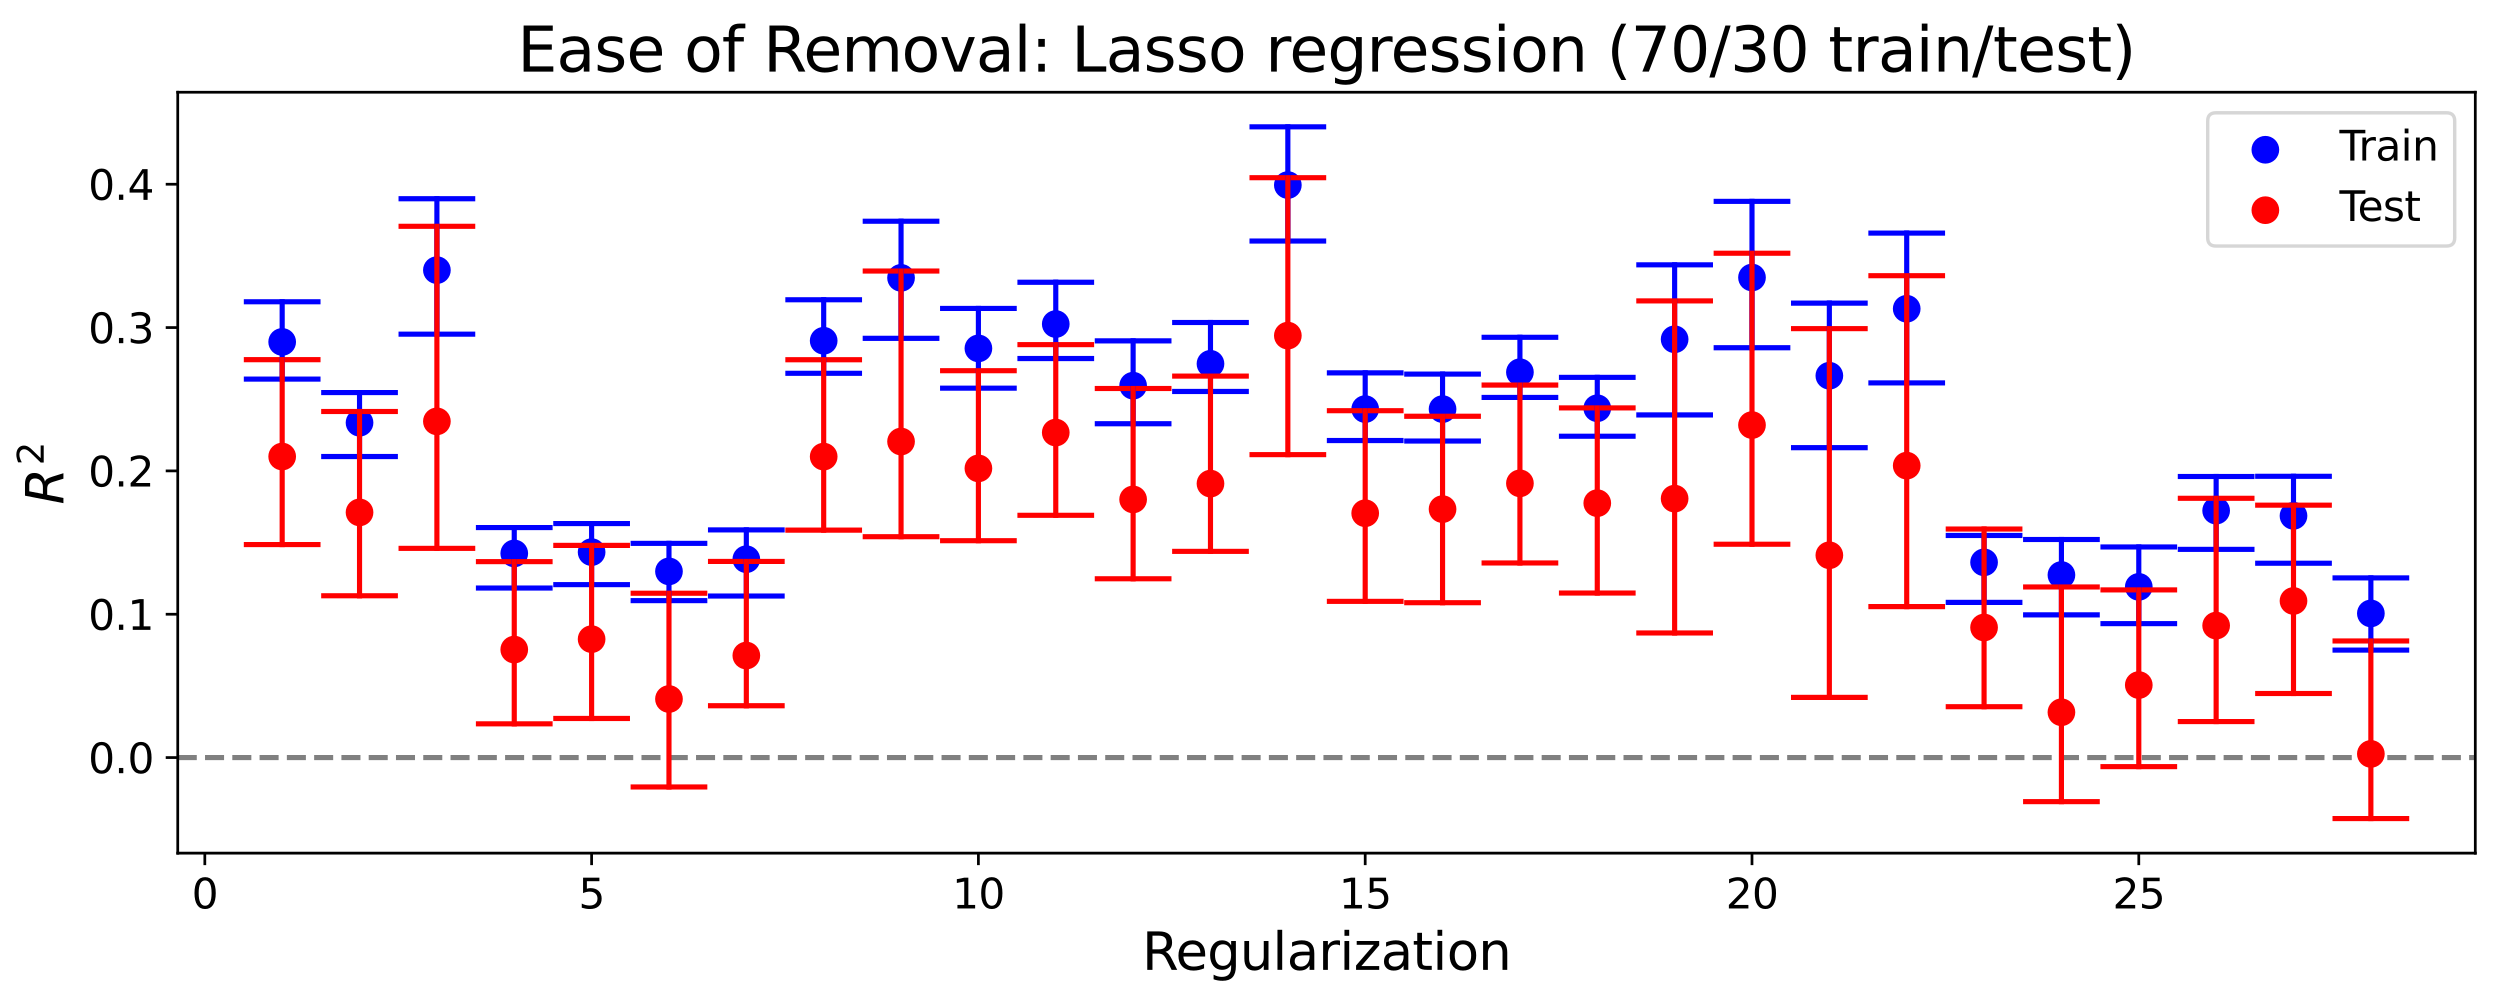 <?xml version="1.0" encoding="utf-8" standalone="no"?>
<!DOCTYPE svg PUBLIC "-//W3C//DTD SVG 1.1//EN"
  "http://www.w3.org/Graphics/SVG/1.1/DTD/svg11.dtd">
<svg xmlns:xlink="http://www.w3.org/1999/xlink" width="728.601pt" height="292.968pt" viewBox="0 0 728.601 292.968" xmlns="http://www.w3.org/2000/svg" version="1.1">
 <defs>
  <style type="text/css">*{stroke-linejoin: round; stroke-linecap: butt}</style>
 </defs>
 <g id="figure_1">
  <g id="patch_1">
   <path d="M 0 292.968 
L 728.601 292.968 
L 728.601 0 
L 0 0 
z
" style="fill: #ffffff"/>
  </g>
  <g id="axes_1">
   <g id="patch_2">
    <path d="M 51.801 248.637 
L 721.401 248.637 
L 721.401 26.877 
L 51.801 26.877 
z
" style="fill: #ffffff"/>
   </g>
   <g id="line2d_1">
    <path d="M 51.801 220.78 
L 721.401 220.78 
" clip-path="url(#p28993bf61f)" style="fill: none; stroke-dasharray: 5.55,2.4; stroke-dashoffset: 0; stroke: #808080; stroke-width: 1.5"/>
   </g>
   <g id="PathCollection_1">
    <defs>
     <path id="mc53e250933" d="M 0 3.536 
C 0.938 3.536 1.837 3.163 2.5 2.5 
C 3.163 1.837 3.536 0.938 3.536 0 
C 3.536 -0.938 3.163 -1.837 2.5 -2.5 
C 1.837 -3.163 0.938 -3.536 0 -3.536 
C -0.938 -3.536 -1.837 -3.163 -2.5 -2.5 
C -3.163 -1.837 -3.536 -0.938 -3.536 0 
C -3.536 0.938 -3.163 1.837 -2.5 2.5 
C -1.837 3.163 -0.938 3.536 0 3.536 
z
" style="stroke: #0000ff"/>
    </defs>
    <g clip-path="url(#p28993bf61f)">
     <use xlink:href="#mc53e250933" x="82.237" y="99.65" style="fill: #0000ff; stroke: #0000ff"/>
     <use xlink:href="#mc53e250933" x="104.783" y="123.199" style="fill: #0000ff; stroke: #0000ff"/>
     <use xlink:href="#mc53e250933" x="127.328" y="78.728" style="fill: #0000ff; stroke: #0000ff"/>
     <use xlink:href="#mc53e250933" x="149.874" y="161.292" style="fill: #0000ff; stroke: #0000ff"/>
     <use xlink:href="#mc53e250933" x="172.419" y="160.912" style="fill: #0000ff; stroke: #0000ff"/>
     <use xlink:href="#mc53e250933" x="194.965" y="166.527" style="fill: #0000ff; stroke: #0000ff"/>
     <use xlink:href="#mc53e250933" x="217.51" y="162.978" style="fill: #0000ff; stroke: #0000ff"/>
     <use xlink:href="#mc53e250933" x="240.055" y="99.311" style="fill: #0000ff; stroke: #0000ff"/>
     <use xlink:href="#mc53e250933" x="262.601" y="80.976" style="fill: #0000ff; stroke: #0000ff"/>
     <use xlink:href="#mc53e250933" x="285.146" y="101.537" style="fill: #0000ff; stroke: #0000ff"/>
     <use xlink:href="#mc53e250933" x="307.692" y="94.438" style="fill: #0000ff; stroke: #0000ff"/>
     <use xlink:href="#mc53e250933" x="330.237" y="112.406" style="fill: #0000ff; stroke: #0000ff"/>
     <use xlink:href="#mc53e250933" x="352.783" y="106.025" style="fill: #0000ff; stroke: #0000ff"/>
     <use xlink:href="#mc53e250933" x="375.328" y="53.935" style="fill: #0000ff; stroke: #0000ff"/>
     <use xlink:href="#mc53e250933" x="397.874" y="119.227" style="fill: #0000ff; stroke: #0000ff"/>
     <use xlink:href="#mc53e250933" x="420.419" y="119.23" style="fill: #0000ff; stroke: #0000ff"/>
     <use xlink:href="#mc53e250933" x="442.965" y="108.48" style="fill: #0000ff; stroke: #0000ff"/>
     <use xlink:href="#mc53e250933" x="465.51" y="118.981" style="fill: #0000ff; stroke: #0000ff"/>
     <use xlink:href="#mc53e250933" x="488.055" y="98.883" style="fill: #0000ff; stroke: #0000ff"/>
     <use xlink:href="#mc53e250933" x="510.601" y="80.876" style="fill: #0000ff; stroke: #0000ff"/>
     <use xlink:href="#mc53e250933" x="533.146" y="109.501" style="fill: #0000ff; stroke: #0000ff"/>
     <use xlink:href="#mc53e250933" x="555.692" y="89.982" style="fill: #0000ff; stroke: #0000ff"/>
     <use xlink:href="#mc53e250933" x="578.237" y="163.888" style="fill: #0000ff; stroke: #0000ff"/>
     <use xlink:href="#mc53e250933" x="600.783" y="167.577" style="fill: #0000ff; stroke: #0000ff"/>
     <use xlink:href="#mc53e250933" x="623.328" y="171.036" style="fill: #0000ff; stroke: #0000ff"/>
     <use xlink:href="#mc53e250933" x="645.874" y="148.82" style="fill: #0000ff; stroke: #0000ff"/>
     <use xlink:href="#mc53e250933" x="668.419" y="150.337" style="fill: #0000ff; stroke: #0000ff"/>
     <use xlink:href="#mc53e250933" x="690.965" y="178.776" style="fill: #0000ff; stroke: #0000ff"/>
    </g>
   </g>
   <g id="PathCollection_2">
    <defs>
     <path id="m3f461e397c" d="M 11.18 0 
L -11.18 -0 
" style="stroke: #0000ff; stroke-width: 1.5"/>
    </defs>
    <g clip-path="url(#p28993bf61f)">
     <use xlink:href="#m3f461e397c" x="82.237" y="110.486" style="fill: #0000ff; stroke: #0000ff; stroke-width: 1.5"/>
     <use xlink:href="#m3f461e397c" x="104.783" y="133.052" style="fill: #0000ff; stroke: #0000ff; stroke-width: 1.5"/>
     <use xlink:href="#m3f461e397c" x="127.328" y="97.393" style="fill: #0000ff; stroke: #0000ff; stroke-width: 1.5"/>
     <use xlink:href="#m3f461e397c" x="149.874" y="171.376" style="fill: #0000ff; stroke: #0000ff; stroke-width: 1.5"/>
     <use xlink:href="#m3f461e397c" x="172.419" y="170.383" style="fill: #0000ff; stroke: #0000ff; stroke-width: 1.5"/>
     <use xlink:href="#m3f461e397c" x="194.965" y="175.05" style="fill: #0000ff; stroke: #0000ff; stroke-width: 1.5"/>
     <use xlink:href="#m3f461e397c" x="217.51" y="173.704" style="fill: #0000ff; stroke: #0000ff; stroke-width: 1.5"/>
     <use xlink:href="#m3f461e397c" x="240.055" y="108.79" style="fill: #0000ff; stroke: #0000ff; stroke-width: 1.5"/>
     <use xlink:href="#m3f461e397c" x="262.601" y="98.602" style="fill: #0000ff; stroke: #0000ff; stroke-width: 1.5"/>
     <use xlink:href="#m3f461e397c" x="285.146" y="113.131" style="fill: #0000ff; stroke: #0000ff; stroke-width: 1.5"/>
     <use xlink:href="#m3f461e397c" x="307.692" y="104.49" style="fill: #0000ff; stroke: #0000ff; stroke-width: 1.5"/>
     <use xlink:href="#m3f461e397c" x="330.237" y="123.491" style="fill: #0000ff; stroke: #0000ff; stroke-width: 1.5"/>
     <use xlink:href="#m3f461e397c" x="352.783" y="114.088" style="fill: #0000ff; stroke: #0000ff; stroke-width: 1.5"/>
     <use xlink:href="#m3f461e397c" x="375.328" y="70.252" style="fill: #0000ff; stroke: #0000ff; stroke-width: 1.5"/>
     <use xlink:href="#m3f461e397c" x="397.874" y="128.391" style="fill: #0000ff; stroke: #0000ff; stroke-width: 1.5"/>
     <use xlink:href="#m3f461e397c" x="420.419" y="128.533" style="fill: #0000ff; stroke: #0000ff; stroke-width: 1.5"/>
     <use xlink:href="#m3f461e397c" x="442.965" y="115.826" style="fill: #0000ff; stroke: #0000ff; stroke-width: 1.5"/>
     <use xlink:href="#m3f461e397c" x="465.51" y="127.135" style="fill: #0000ff; stroke: #0000ff; stroke-width: 1.5"/>
     <use xlink:href="#m3f461e397c" x="488.055" y="120.928" style="fill: #0000ff; stroke: #0000ff; stroke-width: 1.5"/>
     <use xlink:href="#m3f461e397c" x="510.601" y="101.341" style="fill: #0000ff; stroke: #0000ff; stroke-width: 1.5"/>
     <use xlink:href="#m3f461e397c" x="533.146" y="130.467" style="fill: #0000ff; stroke: #0000ff; stroke-width: 1.5"/>
     <use xlink:href="#m3f461e397c" x="555.692" y="111.587" style="fill: #0000ff; stroke: #0000ff; stroke-width: 1.5"/>
     <use xlink:href="#m3f461e397c" x="578.237" y="175.565" style="fill: #0000ff; stroke: #0000ff; stroke-width: 1.5"/>
     <use xlink:href="#m3f461e397c" x="600.783" y="179.198" style="fill: #0000ff; stroke: #0000ff; stroke-width: 1.5"/>
     <use xlink:href="#m3f461e397c" x="623.328" y="181.755" style="fill: #0000ff; stroke: #0000ff; stroke-width: 1.5"/>
     <use xlink:href="#m3f461e397c" x="645.874" y="160.112" style="fill: #0000ff; stroke: #0000ff; stroke-width: 1.5"/>
     <use xlink:href="#m3f461e397c" x="668.419" y="164.143" style="fill: #0000ff; stroke: #0000ff; stroke-width: 1.5"/>
     <use xlink:href="#m3f461e397c" x="690.965" y="189.46" style="fill: #0000ff; stroke: #0000ff; stroke-width: 1.5"/>
    </g>
   </g>
   <g id="PathCollection_3">
    <g clip-path="url(#p28993bf61f)">
     <use xlink:href="#m3f461e397c" x="82.237" y="87.94" style="fill: #0000ff; stroke: #0000ff; stroke-width: 1.5"/>
     <use xlink:href="#m3f461e397c" x="104.783" y="114.403" style="fill: #0000ff; stroke: #0000ff; stroke-width: 1.5"/>
     <use xlink:href="#m3f461e397c" x="127.328" y="57.92" style="fill: #0000ff; stroke: #0000ff; stroke-width: 1.5"/>
     <use xlink:href="#m3f461e397c" x="149.874" y="153.749" style="fill: #0000ff; stroke: #0000ff; stroke-width: 1.5"/>
     <use xlink:href="#m3f461e397c" x="172.419" y="152.587" style="fill: #0000ff; stroke: #0000ff; stroke-width: 1.5"/>
     <use xlink:href="#m3f461e397c" x="194.965" y="158.356" style="fill: #0000ff; stroke: #0000ff; stroke-width: 1.5"/>
     <use xlink:href="#m3f461e397c" x="217.51" y="154.439" style="fill: #0000ff; stroke: #0000ff; stroke-width: 1.5"/>
     <use xlink:href="#m3f461e397c" x="240.055" y="87.361" style="fill: #0000ff; stroke: #0000ff; stroke-width: 1.5"/>
     <use xlink:href="#m3f461e397c" x="262.601" y="64.471" style="fill: #0000ff; stroke: #0000ff; stroke-width: 1.5"/>
     <use xlink:href="#m3f461e397c" x="285.146" y="89.883" style="fill: #0000ff; stroke: #0000ff; stroke-width: 1.5"/>
     <use xlink:href="#m3f461e397c" x="307.692" y="82.266" style="fill: #0000ff; stroke: #0000ff; stroke-width: 1.5"/>
     <use xlink:href="#m3f461e397c" x="330.237" y="99.34" style="fill: #0000ff; stroke: #0000ff; stroke-width: 1.5"/>
     <use xlink:href="#m3f461e397c" x="352.783" y="93.992" style="fill: #0000ff; stroke: #0000ff; stroke-width: 1.5"/>
     <use xlink:href="#m3f461e397c" x="375.328" y="36.957" style="fill: #0000ff; stroke: #0000ff; stroke-width: 1.5"/>
     <use xlink:href="#m3f461e397c" x="397.874" y="108.67" style="fill: #0000ff; stroke: #0000ff; stroke-width: 1.5"/>
     <use xlink:href="#m3f461e397c" x="420.419" y="109.029" style="fill: #0000ff; stroke: #0000ff; stroke-width: 1.5"/>
     <use xlink:href="#m3f461e397c" x="442.965" y="98.304" style="fill: #0000ff; stroke: #0000ff; stroke-width: 1.5"/>
     <use xlink:href="#m3f461e397c" x="465.51" y="109.973" style="fill: #0000ff; stroke: #0000ff; stroke-width: 1.5"/>
     <use xlink:href="#m3f461e397c" x="488.055" y="77.187" style="fill: #0000ff; stroke: #0000ff; stroke-width: 1.5"/>
     <use xlink:href="#m3f461e397c" x="510.601" y="58.684" style="fill: #0000ff; stroke: #0000ff; stroke-width: 1.5"/>
     <use xlink:href="#m3f461e397c" x="533.146" y="88.347" style="fill: #0000ff; stroke: #0000ff; stroke-width: 1.5"/>
     <use xlink:href="#m3f461e397c" x="555.692" y="67.937" style="fill: #0000ff; stroke: #0000ff; stroke-width: 1.5"/>
     <use xlink:href="#m3f461e397c" x="578.237" y="156.056" style="fill: #0000ff; stroke: #0000ff; stroke-width: 1.5"/>
     <use xlink:href="#m3f461e397c" x="600.783" y="157.237" style="fill: #0000ff; stroke: #0000ff; stroke-width: 1.5"/>
     <use xlink:href="#m3f461e397c" x="623.328" y="159.402" style="fill: #0000ff; stroke: #0000ff; stroke-width: 1.5"/>
     <use xlink:href="#m3f461e397c" x="645.874" y="138.864" style="fill: #0000ff; stroke: #0000ff; stroke-width: 1.5"/>
     <use xlink:href="#m3f461e397c" x="668.419" y="138.817" style="fill: #0000ff; stroke: #0000ff; stroke-width: 1.5"/>
     <use xlink:href="#m3f461e397c" x="690.965" y="168.418" style="fill: #0000ff; stroke: #0000ff; stroke-width: 1.5"/>
    </g>
   </g>
   <g id="PathCollection_4">
    <defs>
     <path id="m734754c851" d="M 0 3.536 
C 0.938 3.536 1.837 3.163 2.5 2.5 
C 3.163 1.837 3.536 0.938 3.536 0 
C 3.536 -0.938 3.163 -1.837 2.5 -2.5 
C 1.837 -3.163 0.938 -3.536 0 -3.536 
C -0.938 -3.536 -1.837 -3.163 -2.5 -2.5 
C -3.163 -1.837 -3.536 -0.938 -3.536 0 
C -3.536 0.938 -3.163 1.837 -2.5 2.5 
C -1.837 3.163 -0.938 3.536 0 3.536 
z
" style="stroke: #ff0000"/>
    </defs>
    <g clip-path="url(#p28993bf61f)">
     <use xlink:href="#m734754c851" x="82.237" y="133.052" style="fill: #ff0000; stroke: #ff0000"/>
     <use xlink:href="#m734754c851" x="104.783" y="149.334" style="fill: #ff0000; stroke: #ff0000"/>
     <use xlink:href="#m734754c851" x="127.328" y="122.801" style="fill: #ff0000; stroke: #ff0000"/>
     <use xlink:href="#m734754c851" x="149.874" y="189.314" style="fill: #ff0000; stroke: #ff0000"/>
     <use xlink:href="#m734754c851" x="172.419" y="186.274" style="fill: #ff0000; stroke: #ff0000"/>
     <use xlink:href="#m734754c851" x="194.965" y="203.719" style="fill: #ff0000; stroke: #ff0000"/>
     <use xlink:href="#m734754c851" x="217.51" y="191.052" style="fill: #ff0000; stroke: #ff0000"/>
     <use xlink:href="#m734754c851" x="240.055" y="133.073" style="fill: #ff0000; stroke: #ff0000"/>
     <use xlink:href="#m734754c851" x="262.601" y="128.676" style="fill: #ff0000; stroke: #ff0000"/>
     <use xlink:href="#m734754c851" x="285.146" y="136.506" style="fill: #ff0000; stroke: #ff0000"/>
     <use xlink:href="#m734754c851" x="307.692" y="126.065" style="fill: #ff0000; stroke: #ff0000"/>
     <use xlink:href="#m734754c851" x="330.237" y="145.555" style="fill: #ff0000; stroke: #ff0000"/>
     <use xlink:href="#m734754c851" x="352.783" y="140.943" style="fill: #ff0000; stroke: #ff0000"/>
     <use xlink:href="#m734754c851" x="375.328" y="97.812" style="fill: #ff0000; stroke: #ff0000"/>
     <use xlink:href="#m734754c851" x="397.874" y="149.576" style="fill: #ff0000; stroke: #ff0000"/>
     <use xlink:href="#m734754c851" x="420.419" y="148.38" style="fill: #ff0000; stroke: #ff0000"/>
     <use xlink:href="#m734754c851" x="442.965" y="140.866" style="fill: #ff0000; stroke: #ff0000"/>
     <use xlink:href="#m734754c851" x="465.51" y="146.641" style="fill: #ff0000; stroke: #ff0000"/>
     <use xlink:href="#m734754c851" x="488.055" y="145.319" style="fill: #ff0000; stroke: #ff0000"/>
     <use xlink:href="#m734754c851" x="510.601" y="123.883" style="fill: #ff0000; stroke: #ff0000"/>
     <use xlink:href="#m734754c851" x="533.146" y="161.828" style="fill: #ff0000; stroke: #ff0000"/>
     <use xlink:href="#m734754c851" x="555.692" y="135.705" style="fill: #ff0000; stroke: #ff0000"/>
     <use xlink:href="#m734754c851" x="578.237" y="182.875" style="fill: #ff0000; stroke: #ff0000"/>
     <use xlink:href="#m734754c851" x="600.783" y="207.58" style="fill: #ff0000; stroke: #ff0000"/>
     <use xlink:href="#m734754c851" x="623.328" y="199.652" style="fill: #ff0000; stroke: #ff0000"/>
     <use xlink:href="#m734754c851" x="645.874" y="182.323" style="fill: #ff0000; stroke: #ff0000"/>
     <use xlink:href="#m734754c851" x="668.419" y="175.145" style="fill: #ff0000; stroke: #ff0000"/>
     <use xlink:href="#m734754c851" x="690.965" y="219.721" style="fill: #ff0000; stroke: #ff0000"/>
    </g>
   </g>
   <g id="PathCollection_5">
    <defs>
     <path id="mb90797fff4" d="M 11.18 0 
L -11.18 -0 
" style="stroke: #ff0000; stroke-width: 1.5"/>
    </defs>
    <g clip-path="url(#p28993bf61f)">
     <use xlink:href="#mb90797fff4" x="82.237" y="158.703" style="fill: #ff0000; stroke: #ff0000; stroke-width: 1.5"/>
     <use xlink:href="#mb90797fff4" x="104.783" y="173.629" style="fill: #ff0000; stroke: #ff0000; stroke-width: 1.5"/>
     <use xlink:href="#mb90797fff4" x="127.328" y="159.814" style="fill: #ff0000; stroke: #ff0000; stroke-width: 1.5"/>
     <use xlink:href="#mb90797fff4" x="149.874" y="210.959" style="fill: #ff0000; stroke: #ff0000; stroke-width: 1.5"/>
     <use xlink:href="#mb90797fff4" x="172.419" y="209.389" style="fill: #ff0000; stroke: #ff0000; stroke-width: 1.5"/>
     <use xlink:href="#mb90797fff4" x="194.965" y="229.356" style="fill: #ff0000; stroke: #ff0000; stroke-width: 1.5"/>
     <use xlink:href="#mb90797fff4" x="217.51" y="205.677" style="fill: #ff0000; stroke: #ff0000; stroke-width: 1.5"/>
     <use xlink:href="#mb90797fff4" x="240.055" y="154.503" style="fill: #ff0000; stroke: #ff0000; stroke-width: 1.5"/>
     <use xlink:href="#mb90797fff4" x="262.601" y="156.412" style="fill: #ff0000; stroke: #ff0000; stroke-width: 1.5"/>
     <use xlink:href="#mb90797fff4" x="285.146" y="157.585" style="fill: #ff0000; stroke: #ff0000; stroke-width: 1.5"/>
     <use xlink:href="#mb90797fff4" x="307.692" y="150.183" style="fill: #ff0000; stroke: #ff0000; stroke-width: 1.5"/>
     <use xlink:href="#mb90797fff4" x="330.237" y="168.671" style="fill: #ff0000; stroke: #ff0000; stroke-width: 1.5"/>
     <use xlink:href="#mb90797fff4" x="352.783" y="160.69" style="fill: #ff0000; stroke: #ff0000; stroke-width: 1.5"/>
     <use xlink:href="#mb90797fff4" x="375.328" y="132.498" style="fill: #ff0000; stroke: #ff0000; stroke-width: 1.5"/>
     <use xlink:href="#mb90797fff4" x="397.874" y="175.262" style="fill: #ff0000; stroke: #ff0000; stroke-width: 1.5"/>
     <use xlink:href="#mb90797fff4" x="420.419" y="175.653" style="fill: #ff0000; stroke: #ff0000; stroke-width: 1.5"/>
     <use xlink:href="#mb90797fff4" x="442.965" y="164.075" style="fill: #ff0000; stroke: #ff0000; stroke-width: 1.5"/>
     <use xlink:href="#mb90797fff4" x="465.51" y="172.831" style="fill: #ff0000; stroke: #ff0000; stroke-width: 1.5"/>
     <use xlink:href="#mb90797fff4" x="488.055" y="184.47" style="fill: #ff0000; stroke: #ff0000; stroke-width: 1.5"/>
     <use xlink:href="#mb90797fff4" x="510.601" y="158.609" style="fill: #ff0000; stroke: #ff0000; stroke-width: 1.5"/>
     <use xlink:href="#mb90797fff4" x="533.146" y="203.249" style="fill: #ff0000; stroke: #ff0000; stroke-width: 1.5"/>
     <use xlink:href="#mb90797fff4" x="555.692" y="176.788" style="fill: #ff0000; stroke: #ff0000; stroke-width: 1.5"/>
     <use xlink:href="#mb90797fff4" x="578.237" y="205.955" style="fill: #ff0000; stroke: #ff0000; stroke-width: 1.5"/>
     <use xlink:href="#mb90797fff4" x="600.783" y="233.634" style="fill: #ff0000; stroke: #ff0000; stroke-width: 1.5"/>
     <use xlink:href="#mb90797fff4" x="623.328" y="223.431" style="fill: #ff0000; stroke: #ff0000; stroke-width: 1.5"/>
     <use xlink:href="#mb90797fff4" x="645.874" y="210.29" style="fill: #ff0000; stroke: #ff0000; stroke-width: 1.5"/>
     <use xlink:href="#mb90797fff4" x="668.419" y="202.118" style="fill: #ff0000; stroke: #ff0000; stroke-width: 1.5"/>
     <use xlink:href="#mb90797fff4" x="690.965" y="238.557" style="fill: #ff0000; stroke: #ff0000; stroke-width: 1.5"/>
    </g>
   </g>
   <g id="PathCollection_6">
    <g clip-path="url(#p28993bf61f)">
     <use xlink:href="#mb90797fff4" x="82.237" y="104.821" style="fill: #ff0000; stroke: #ff0000; stroke-width: 1.5"/>
     <use xlink:href="#mb90797fff4" x="104.783" y="119.933" style="fill: #ff0000; stroke: #ff0000; stroke-width: 1.5"/>
     <use xlink:href="#mb90797fff4" x="127.328" y="65.946" style="fill: #ff0000; stroke: #ff0000; stroke-width: 1.5"/>
     <use xlink:href="#mb90797fff4" x="149.874" y="163.686" style="fill: #ff0000; stroke: #ff0000; stroke-width: 1.5"/>
     <use xlink:href="#mb90797fff4" x="172.419" y="158.951" style="fill: #ff0000; stroke: #ff0000; stroke-width: 1.5"/>
     <use xlink:href="#mb90797fff4" x="194.965" y="172.889" style="fill: #ff0000; stroke: #ff0000; stroke-width: 1.5"/>
     <use xlink:href="#mb90797fff4" x="217.51" y="163.63" style="fill: #ff0000; stroke: #ff0000; stroke-width: 1.5"/>
     <use xlink:href="#mb90797fff4" x="240.055" y="104.841" style="fill: #ff0000; stroke: #ff0000; stroke-width: 1.5"/>
     <use xlink:href="#mb90797fff4" x="262.601" y="78.992" style="fill: #ff0000; stroke: #ff0000; stroke-width: 1.5"/>
     <use xlink:href="#mb90797fff4" x="285.146" y="108.037" style="fill: #ff0000; stroke: #ff0000; stroke-width: 1.5"/>
     <use xlink:href="#mb90797fff4" x="307.692" y="100.446" style="fill: #ff0000; stroke: #ff0000; stroke-width: 1.5"/>
     <use xlink:href="#mb90797fff4" x="330.237" y="113.218" style="fill: #ff0000; stroke: #ff0000; stroke-width: 1.5"/>
     <use xlink:href="#mb90797fff4" x="352.783" y="109.609" style="fill: #ff0000; stroke: #ff0000; stroke-width: 1.5"/>
     <use xlink:href="#mb90797fff4" x="375.328" y="51.785" style="fill: #ff0000; stroke: #ff0000; stroke-width: 1.5"/>
     <use xlink:href="#mb90797fff4" x="397.874" y="119.7" style="fill: #ff0000; stroke: #ff0000; stroke-width: 1.5"/>
     <use xlink:href="#mb90797fff4" x="420.419" y="121.318" style="fill: #ff0000; stroke: #ff0000; stroke-width: 1.5"/>
     <use xlink:href="#mb90797fff4" x="442.965" y="112.224" style="fill: #ff0000; stroke: #ff0000; stroke-width: 1.5"/>
     <use xlink:href="#mb90797fff4" x="465.51" y="118.885" style="fill: #ff0000; stroke: #ff0000; stroke-width: 1.5"/>
     <use xlink:href="#mb90797fff4" x="488.055" y="87.691" style="fill: #ff0000; stroke: #ff0000; stroke-width: 1.5"/>
     <use xlink:href="#mb90797fff4" x="510.601" y="73.805" style="fill: #ff0000; stroke: #ff0000; stroke-width: 1.5"/>
     <use xlink:href="#mb90797fff4" x="533.146" y="95.782" style="fill: #ff0000; stroke: #ff0000; stroke-width: 1.5"/>
     <use xlink:href="#mb90797fff4" x="555.692" y="80.353" style="fill: #ff0000; stroke: #ff0000; stroke-width: 1.5"/>
     <use xlink:href="#mb90797fff4" x="578.237" y="154.189" style="fill: #ff0000; stroke: #ff0000; stroke-width: 1.5"/>
     <use xlink:href="#mb90797fff4" x="600.783" y="171.062" style="fill: #ff0000; stroke: #ff0000; stroke-width: 1.5"/>
     <use xlink:href="#mb90797fff4" x="623.328" y="171.917" style="fill: #ff0000; stroke: #ff0000; stroke-width: 1.5"/>
     <use xlink:href="#mb90797fff4" x="645.874" y="145.221" style="fill: #ff0000; stroke: #ff0000; stroke-width: 1.5"/>
     <use xlink:href="#mb90797fff4" x="668.419" y="147.219" style="fill: #ff0000; stroke: #ff0000; stroke-width: 1.5"/>
     <use xlink:href="#mb90797fff4" x="690.965" y="186.806" style="fill: #ff0000; stroke: #ff0000; stroke-width: 1.5"/>
    </g>
   </g>
   <g id="matplotlib.axis_1">
    <g id="xtick_1">
     <g id="line2d_2">
      <defs>
       <path id="mcd93dceeba" d="M 0 0 
L 0 3.5 
" style="stroke: #000000; stroke-width: 0.8"/>
      </defs>
      <g>
       <use xlink:href="#mcd93dceeba" x="59.692" y="248.637" style="stroke: #000000; stroke-width: 0.8"/>
      </g>
     </g>
     <g id="text_1">
      <!-- 0 -->
      <g transform="translate(55.874 264.755) scale(0.12 -0.12)">
       <defs>
        <path id="DejaVuSans-30" d="M 2034 4250 
Q 1547 4250 1301 3770 
Q 1056 3291 1056 2328 
Q 1056 1369 1301 889 
Q 1547 409 2034 409 
Q 2525 409 2770 889 
Q 3016 1369 3016 2328 
Q 3016 3291 2770 3770 
Q 2525 4250 2034 4250 
z
M 2034 4750 
Q 2819 4750 3233 4129 
Q 3647 3509 3647 2328 
Q 3647 1150 3233 529 
Q 2819 -91 2034 -91 
Q 1250 -91 836 529 
Q 422 1150 422 2328 
Q 422 3509 836 4129 
Q 1250 4750 2034 4750 
z
" transform="scale(0.016)"/>
       </defs>
       <use xlink:href="#DejaVuSans-30"/>
      </g>
     </g>
    </g>
    <g id="xtick_2">
     <g id="line2d_3">
      <g>
       <use xlink:href="#mcd93dceeba" x="172.419" y="248.637" style="stroke: #000000; stroke-width: 0.8"/>
      </g>
     </g>
     <g id="text_2">
      <!-- 5 -->
      <g transform="translate(168.602 264.755) scale(0.12 -0.12)">
       <defs>
        <path id="DejaVuSans-35" d="M 691 4666 
L 3169 4666 
L 3169 4134 
L 1269 4134 
L 1269 2991 
Q 1406 3038 1543 3061 
Q 1681 3084 1819 3084 
Q 2600 3084 3056 2656 
Q 3513 2228 3513 1497 
Q 3513 744 3044 326 
Q 2575 -91 1722 -91 
Q 1428 -91 1123 -41 
Q 819 9 494 109 
L 494 744 
Q 775 591 1075 516 
Q 1375 441 1709 441 
Q 2250 441 2565 725 
Q 2881 1009 2881 1497 
Q 2881 1984 2565 2268 
Q 2250 2553 1709 2553 
Q 1456 2553 1204 2497 
Q 953 2441 691 2322 
L 691 4666 
z
" transform="scale(0.016)"/>
       </defs>
       <use xlink:href="#DejaVuSans-35"/>
      </g>
     </g>
    </g>
    <g id="xtick_3">
     <g id="line2d_4">
      <g>
       <use xlink:href="#mcd93dceeba" x="285.146" y="248.637" style="stroke: #000000; stroke-width: 0.8"/>
      </g>
     </g>
     <g id="text_3">
      <!-- 10 -->
      <g transform="translate(277.511 264.755) scale(0.12 -0.12)">
       <defs>
        <path id="DejaVuSans-31" d="M 794 531 
L 1825 531 
L 1825 4091 
L 703 3866 
L 703 4441 
L 1819 4666 
L 2450 4666 
L 2450 531 
L 3481 531 
L 3481 0 
L 794 0 
L 794 531 
z
" transform="scale(0.016)"/>
       </defs>
       <use xlink:href="#DejaVuSans-31"/>
       <use xlink:href="#DejaVuSans-30" x="63.623"/>
      </g>
     </g>
    </g>
    <g id="xtick_4">
     <g id="line2d_5">
      <g>
       <use xlink:href="#mcd93dceeba" x="397.874" y="248.637" style="stroke: #000000; stroke-width: 0.8"/>
      </g>
     </g>
     <g id="text_4">
      <!-- 15 -->
      <g transform="translate(390.239 264.755) scale(0.12 -0.12)">
       <use xlink:href="#DejaVuSans-31"/>
       <use xlink:href="#DejaVuSans-35" x="63.623"/>
      </g>
     </g>
    </g>
    <g id="xtick_5">
     <g id="line2d_6">
      <g>
       <use xlink:href="#mcd93dceeba" x="510.601" y="248.637" style="stroke: #000000; stroke-width: 0.8"/>
      </g>
     </g>
     <g id="text_5">
      <!-- 20 -->
      <g transform="translate(502.966 264.755) scale(0.12 -0.12)">
       <defs>
        <path id="DejaVuSans-32" d="M 1228 531 
L 3431 531 
L 3431 0 
L 469 0 
L 469 531 
Q 828 903 1448 1529 
Q 2069 2156 2228 2338 
Q 2531 2678 2651 2914 
Q 2772 3150 2772 3378 
Q 2772 3750 2511 3984 
Q 2250 4219 1831 4219 
Q 1534 4219 1204 4116 
Q 875 4013 500 3803 
L 500 4441 
Q 881 4594 1212 4672 
Q 1544 4750 1819 4750 
Q 2544 4750 2975 4387 
Q 3406 4025 3406 3419 
Q 3406 3131 3298 2873 
Q 3191 2616 2906 2266 
Q 2828 2175 2409 1742 
Q 1991 1309 1228 531 
z
" transform="scale(0.016)"/>
       </defs>
       <use xlink:href="#DejaVuSans-32"/>
       <use xlink:href="#DejaVuSans-30" x="63.623"/>
      </g>
     </g>
    </g>
    <g id="xtick_6">
     <g id="line2d_7">
      <g>
       <use xlink:href="#mcd93dceeba" x="623.328" y="248.637" style="stroke: #000000; stroke-width: 0.8"/>
      </g>
     </g>
     <g id="text_6">
      <!-- 25 -->
      <g transform="translate(615.693 264.755) scale(0.12 -0.12)">
       <use xlink:href="#DejaVuSans-32"/>
       <use xlink:href="#DejaVuSans-35" x="63.623"/>
      </g>
     </g>
    </g>
    <g id="text_7">
     <!-- Regularization -->
     <g transform="translate(332.853 282.649) scale(0.15 -0.15)">
      <defs>
       <path id="DejaVuSans-52" d="M 2841 2188 
Q 3044 2119 3236 1894 
Q 3428 1669 3622 1275 
L 4263 0 
L 3584 0 
L 2988 1197 
Q 2756 1666 2539 1819 
Q 2322 1972 1947 1972 
L 1259 1972 
L 1259 0 
L 628 0 
L 628 4666 
L 2053 4666 
Q 2853 4666 3247 4331 
Q 3641 3997 3641 3322 
Q 3641 2881 3436 2590 
Q 3231 2300 2841 2188 
z
M 1259 4147 
L 1259 2491 
L 2053 2491 
Q 2509 2491 2742 2702 
Q 2975 2913 2975 3322 
Q 2975 3731 2742 3939 
Q 2509 4147 2053 4147 
L 1259 4147 
z
" transform="scale(0.016)"/>
       <path id="DejaVuSans-65" d="M 3597 1894 
L 3597 1613 
L 953 1613 
Q 991 1019 1311 708 
Q 1631 397 2203 397 
Q 2534 397 2845 478 
Q 3156 559 3463 722 
L 3463 178 
Q 3153 47 2828 -22 
Q 2503 -91 2169 -91 
Q 1331 -91 842 396 
Q 353 884 353 1716 
Q 353 2575 817 3079 
Q 1281 3584 2069 3584 
Q 2775 3584 3186 3129 
Q 3597 2675 3597 1894 
z
M 3022 2063 
Q 3016 2534 2758 2815 
Q 2500 3097 2075 3097 
Q 1594 3097 1305 2825 
Q 1016 2553 972 2059 
L 3022 2063 
z
" transform="scale(0.016)"/>
       <path id="DejaVuSans-67" d="M 2906 1791 
Q 2906 2416 2648 2759 
Q 2391 3103 1925 3103 
Q 1463 3103 1205 2759 
Q 947 2416 947 1791 
Q 947 1169 1205 825 
Q 1463 481 1925 481 
Q 2391 481 2648 825 
Q 2906 1169 2906 1791 
z
M 3481 434 
Q 3481 -459 3084 -895 
Q 2688 -1331 1869 -1331 
Q 1566 -1331 1297 -1286 
Q 1028 -1241 775 -1147 
L 775 -588 
Q 1028 -725 1275 -790 
Q 1522 -856 1778 -856 
Q 2344 -856 2625 -561 
Q 2906 -266 2906 331 
L 2906 616 
Q 2728 306 2450 153 
Q 2172 0 1784 0 
Q 1141 0 747 490 
Q 353 981 353 1791 
Q 353 2603 747 3093 
Q 1141 3584 1784 3584 
Q 2172 3584 2450 3431 
Q 2728 3278 2906 2969 
L 2906 3500 
L 3481 3500 
L 3481 434 
z
" transform="scale(0.016)"/>
       <path id="DejaVuSans-75" d="M 544 1381 
L 544 3500 
L 1119 3500 
L 1119 1403 
Q 1119 906 1312 657 
Q 1506 409 1894 409 
Q 2359 409 2629 706 
Q 2900 1003 2900 1516 
L 2900 3500 
L 3475 3500 
L 3475 0 
L 2900 0 
L 2900 538 
Q 2691 219 2414 64 
Q 2138 -91 1772 -91 
Q 1169 -91 856 284 
Q 544 659 544 1381 
z
M 1991 3584 
L 1991 3584 
z
" transform="scale(0.016)"/>
       <path id="DejaVuSans-6c" d="M 603 4863 
L 1178 4863 
L 1178 0 
L 603 0 
L 603 4863 
z
" transform="scale(0.016)"/>
       <path id="DejaVuSans-61" d="M 2194 1759 
Q 1497 1759 1228 1600 
Q 959 1441 959 1056 
Q 959 750 1161 570 
Q 1363 391 1709 391 
Q 2188 391 2477 730 
Q 2766 1069 2766 1631 
L 2766 1759 
L 2194 1759 
z
M 3341 1997 
L 3341 0 
L 2766 0 
L 2766 531 
Q 2569 213 2275 61 
Q 1981 -91 1556 -91 
Q 1019 -91 701 211 
Q 384 513 384 1019 
Q 384 1609 779 1909 
Q 1175 2209 1959 2209 
L 2766 2209 
L 2766 2266 
Q 2766 2663 2505 2880 
Q 2244 3097 1772 3097 
Q 1472 3097 1187 3025 
Q 903 2953 641 2809 
L 641 3341 
Q 956 3463 1253 3523 
Q 1550 3584 1831 3584 
Q 2591 3584 2966 3190 
Q 3341 2797 3341 1997 
z
" transform="scale(0.016)"/>
       <path id="DejaVuSans-72" d="M 2631 2963 
Q 2534 3019 2420 3045 
Q 2306 3072 2169 3072 
Q 1681 3072 1420 2755 
Q 1159 2438 1159 1844 
L 1159 0 
L 581 0 
L 581 3500 
L 1159 3500 
L 1159 2956 
Q 1341 3275 1631 3429 
Q 1922 3584 2338 3584 
Q 2397 3584 2469 3576 
Q 2541 3569 2628 3553 
L 2631 2963 
z
" transform="scale(0.016)"/>
       <path id="DejaVuSans-69" d="M 603 3500 
L 1178 3500 
L 1178 0 
L 603 0 
L 603 3500 
z
M 603 4863 
L 1178 4863 
L 1178 4134 
L 603 4134 
L 603 4863 
z
" transform="scale(0.016)"/>
       <path id="DejaVuSans-7a" d="M 353 3500 
L 3084 3500 
L 3084 2975 
L 922 459 
L 3084 459 
L 3084 0 
L 275 0 
L 275 525 
L 2438 3041 
L 353 3041 
L 353 3500 
z
" transform="scale(0.016)"/>
       <path id="DejaVuSans-74" d="M 1172 4494 
L 1172 3500 
L 2356 3500 
L 2356 3053 
L 1172 3053 
L 1172 1153 
Q 1172 725 1289 603 
Q 1406 481 1766 481 
L 2356 481 
L 2356 0 
L 1766 0 
Q 1100 0 847 248 
Q 594 497 594 1153 
L 594 3053 
L 172 3053 
L 172 3500 
L 594 3500 
L 594 4494 
L 1172 4494 
z
" transform="scale(0.016)"/>
       <path id="DejaVuSans-6f" d="M 1959 3097 
Q 1497 3097 1228 2736 
Q 959 2375 959 1747 
Q 959 1119 1226 758 
Q 1494 397 1959 397 
Q 2419 397 2687 759 
Q 2956 1122 2956 1747 
Q 2956 2369 2687 2733 
Q 2419 3097 1959 3097 
z
M 1959 3584 
Q 2709 3584 3137 3096 
Q 3566 2609 3566 1747 
Q 3566 888 3137 398 
Q 2709 -91 1959 -91 
Q 1206 -91 779 398 
Q 353 888 353 1747 
Q 353 2609 779 3096 
Q 1206 3584 1959 3584 
z
" transform="scale(0.016)"/>
       <path id="DejaVuSans-6e" d="M 3513 2113 
L 3513 0 
L 2938 0 
L 2938 2094 
Q 2938 2591 2744 2837 
Q 2550 3084 2163 3084 
Q 1697 3084 1428 2787 
Q 1159 2491 1159 1978 
L 1159 0 
L 581 0 
L 581 3500 
L 1159 3500 
L 1159 2956 
Q 1366 3272 1645 3428 
Q 1925 3584 2291 3584 
Q 2894 3584 3203 3211 
Q 3513 2838 3513 2113 
z
" transform="scale(0.016)"/>
      </defs>
      <use xlink:href="#DejaVuSans-52"/>
      <use xlink:href="#DejaVuSans-65" x="64.982"/>
      <use xlink:href="#DejaVuSans-67" x="126.506"/>
      <use xlink:href="#DejaVuSans-75" x="189.982"/>
      <use xlink:href="#DejaVuSans-6c" x="253.361"/>
      <use xlink:href="#DejaVuSans-61" x="281.145"/>
      <use xlink:href="#DejaVuSans-72" x="342.424"/>
      <use xlink:href="#DejaVuSans-69" x="383.537"/>
      <use xlink:href="#DejaVuSans-7a" x="411.32"/>
      <use xlink:href="#DejaVuSans-61" x="463.811"/>
      <use xlink:href="#DejaVuSans-74" x="525.09"/>
      <use xlink:href="#DejaVuSans-69" x="564.299"/>
      <use xlink:href="#DejaVuSans-6f" x="592.082"/>
      <use xlink:href="#DejaVuSans-6e" x="653.264"/>
     </g>
    </g>
   </g>
   <g id="matplotlib.axis_2">
    <g id="ytick_1">
     <g id="line2d_8">
      <defs>
       <path id="mdb5ca9df93" d="M 0 0 
L -3.5 0 
" style="stroke: #000000; stroke-width: 0.8"/>
      </defs>
      <g>
       <use xlink:href="#mdb5ca9df93" x="51.801" y="220.78" style="stroke: #000000; stroke-width: 0.8"/>
      </g>
     </g>
     <g id="text_8">
      <!-- 0.0 -->
      <g transform="translate(25.717 225.339) scale(0.12 -0.12)">
       <defs>
        <path id="DejaVuSans-2e" d="M 684 794 
L 1344 794 
L 1344 0 
L 684 0 
L 684 794 
z
" transform="scale(0.016)"/>
       </defs>
       <use xlink:href="#DejaVuSans-30"/>
       <use xlink:href="#DejaVuSans-2e" x="63.623"/>
       <use xlink:href="#DejaVuSans-30" x="95.41"/>
      </g>
     </g>
    </g>
    <g id="ytick_2">
     <g id="line2d_9">
      <g>
       <use xlink:href="#mdb5ca9df93" x="51.801" y="179.006" style="stroke: #000000; stroke-width: 0.8"/>
      </g>
     </g>
     <g id="text_9">
      <!-- 0.1 -->
      <g transform="translate(25.717 183.565) scale(0.12 -0.12)">
       <use xlink:href="#DejaVuSans-30"/>
       <use xlink:href="#DejaVuSans-2e" x="63.623"/>
       <use xlink:href="#DejaVuSans-31" x="95.41"/>
      </g>
     </g>
    </g>
    <g id="ytick_3">
     <g id="line2d_10">
      <g>
       <use xlink:href="#mdb5ca9df93" x="51.801" y="137.232" style="stroke: #000000; stroke-width: 0.8"/>
      </g>
     </g>
     <g id="text_10">
      <!-- 0.2 -->
      <g transform="translate(25.717 141.791) scale(0.12 -0.12)">
       <use xlink:href="#DejaVuSans-30"/>
       <use xlink:href="#DejaVuSans-2e" x="63.623"/>
       <use xlink:href="#DejaVuSans-32" x="95.41"/>
      </g>
     </g>
    </g>
    <g id="ytick_4">
     <g id="line2d_11">
      <g>
       <use xlink:href="#mdb5ca9df93" x="51.801" y="95.459" style="stroke: #000000; stroke-width: 0.8"/>
      </g>
     </g>
     <g id="text_11">
      <!-- 0.3 -->
      <g transform="translate(25.717 100.018) scale(0.12 -0.12)">
       <defs>
        <path id="DejaVuSans-33" d="M 2597 2516 
Q 3050 2419 3304 2112 
Q 3559 1806 3559 1356 
Q 3559 666 3084 287 
Q 2609 -91 1734 -91 
Q 1441 -91 1130 -33 
Q 819 25 488 141 
L 488 750 
Q 750 597 1062 519 
Q 1375 441 1716 441 
Q 2309 441 2620 675 
Q 2931 909 2931 1356 
Q 2931 1769 2642 2001 
Q 2353 2234 1838 2234 
L 1294 2234 
L 1294 2753 
L 1863 2753 
Q 2328 2753 2575 2939 
Q 2822 3125 2822 3475 
Q 2822 3834 2567 4026 
Q 2313 4219 1838 4219 
Q 1578 4219 1281 4162 
Q 984 4106 628 3988 
L 628 4550 
Q 988 4650 1302 4700 
Q 1616 4750 1894 4750 
Q 2613 4750 3031 4423 
Q 3450 4097 3450 3541 
Q 3450 3153 3228 2886 
Q 3006 2619 2597 2516 
z
" transform="scale(0.016)"/>
       </defs>
       <use xlink:href="#DejaVuSans-30"/>
       <use xlink:href="#DejaVuSans-2e" x="63.623"/>
       <use xlink:href="#DejaVuSans-33" x="95.41"/>
      </g>
     </g>
    </g>
    <g id="ytick_5">
     <g id="line2d_12">
      <g>
       <use xlink:href="#mdb5ca9df93" x="51.801" y="53.685" style="stroke: #000000; stroke-width: 0.8"/>
      </g>
     </g>
     <g id="text_12">
      <!-- 0.4 -->
      <g transform="translate(25.717 58.244) scale(0.12 -0.12)">
       <defs>
        <path id="DejaVuSans-34" d="M 2419 4116 
L 825 1625 
L 2419 1625 
L 2419 4116 
z
M 2253 4666 
L 3047 4666 
L 3047 1625 
L 3713 1625 
L 3713 1100 
L 3047 1100 
L 3047 0 
L 2419 0 
L 2419 1100 
L 313 1100 
L 313 1709 
L 2253 4666 
z
" transform="scale(0.016)"/>
       </defs>
       <use xlink:href="#DejaVuSans-30"/>
       <use xlink:href="#DejaVuSans-2e" x="63.623"/>
       <use xlink:href="#DejaVuSans-34" x="95.41"/>
      </g>
     </g>
    </g>
    <g id="text_13">
     <!-- $R^2$ -->
     <g transform="translate(18.598 147.057) rotate(-90) scale(0.15 -0.15)">
      <defs>
       <path id="DejaVuSans-Oblique-52" d="M 1613 4147 
L 1294 2491 
L 2106 2491 
Q 2584 2491 2879 2755 
Q 3175 3019 3175 3444 
Q 3175 3784 2976 3965 
Q 2778 4147 2406 4147 
L 1613 4147 
z
M 2772 2241 
Q 2972 2194 3105 2009 
Q 3238 1825 3413 1275 
L 3809 0 
L 3144 0 
L 2778 1197 
Q 2638 1659 2453 1815 
Q 2269 1972 1888 1972 
L 1191 1972 
L 806 0 
L 172 0 
L 1081 4666 
L 2503 4666 
Q 3150 4666 3495 4373 
Q 3841 4081 3841 3531 
Q 3841 3044 3547 2687 
Q 3253 2331 2772 2241 
z
" transform="scale(0.016)"/>
      </defs>
      <use xlink:href="#DejaVuSans-Oblique-52" transform="translate(0 0.766)"/>
      <use xlink:href="#DejaVuSans-32" transform="translate(76.499 39.047) scale(0.7)"/>
     </g>
    </g>
   </g>
   <g id="line2d_13">
    <path d="M 82.237 110.486 
L 82.237 87.94 
" clip-path="url(#p28993bf61f)" style="fill: none; stroke: #0000ff; stroke-width: 1.5; stroke-linecap: square"/>
   </g>
   <g id="line2d_14">
    <path d="M 104.783 133.052 
L 104.783 114.403 
" clip-path="url(#p28993bf61f)" style="fill: none; stroke: #0000ff; stroke-width: 1.5; stroke-linecap: square"/>
   </g>
   <g id="line2d_15">
    <path d="M 127.328 97.393 
L 127.328 57.92 
" clip-path="url(#p28993bf61f)" style="fill: none; stroke: #0000ff; stroke-width: 1.5; stroke-linecap: square"/>
   </g>
   <g id="line2d_16">
    <path d="M 149.874 171.376 
L 149.874 153.749 
" clip-path="url(#p28993bf61f)" style="fill: none; stroke: #0000ff; stroke-width: 1.5; stroke-linecap: square"/>
   </g>
   <g id="line2d_17">
    <path d="M 172.419 170.383 
L 172.419 152.587 
" clip-path="url(#p28993bf61f)" style="fill: none; stroke: #0000ff; stroke-width: 1.5; stroke-linecap: square"/>
   </g>
   <g id="line2d_18">
    <path d="M 194.965 175.05 
L 194.965 158.356 
" clip-path="url(#p28993bf61f)" style="fill: none; stroke: #0000ff; stroke-width: 1.5; stroke-linecap: square"/>
   </g>
   <g id="line2d_19">
    <path d="M 217.51 173.704 
L 217.51 154.439 
" clip-path="url(#p28993bf61f)" style="fill: none; stroke: #0000ff; stroke-width: 1.5; stroke-linecap: square"/>
   </g>
   <g id="line2d_20">
    <path d="M 240.055 108.79 
L 240.055 87.361 
" clip-path="url(#p28993bf61f)" style="fill: none; stroke: #0000ff; stroke-width: 1.5; stroke-linecap: square"/>
   </g>
   <g id="line2d_21">
    <path d="M 262.601 98.602 
L 262.601 64.471 
" clip-path="url(#p28993bf61f)" style="fill: none; stroke: #0000ff; stroke-width: 1.5; stroke-linecap: square"/>
   </g>
   <g id="line2d_22">
    <path d="M 285.146 113.131 
L 285.146 89.883 
" clip-path="url(#p28993bf61f)" style="fill: none; stroke: #0000ff; stroke-width: 1.5; stroke-linecap: square"/>
   </g>
   <g id="line2d_23">
    <path d="M 307.692 104.49 
L 307.692 82.266 
" clip-path="url(#p28993bf61f)" style="fill: none; stroke: #0000ff; stroke-width: 1.5; stroke-linecap: square"/>
   </g>
   <g id="line2d_24">
    <path d="M 330.237 123.491 
L 330.237 99.34 
" clip-path="url(#p28993bf61f)" style="fill: none; stroke: #0000ff; stroke-width: 1.5; stroke-linecap: square"/>
   </g>
   <g id="line2d_25">
    <path d="M 352.783 114.088 
L 352.783 93.992 
" clip-path="url(#p28993bf61f)" style="fill: none; stroke: #0000ff; stroke-width: 1.5; stroke-linecap: square"/>
   </g>
   <g id="line2d_26">
    <path d="M 375.328 70.252 
L 375.328 36.957 
" clip-path="url(#p28993bf61f)" style="fill: none; stroke: #0000ff; stroke-width: 1.5; stroke-linecap: square"/>
   </g>
   <g id="line2d_27">
    <path d="M 397.874 128.391 
L 397.874 108.67 
" clip-path="url(#p28993bf61f)" style="fill: none; stroke: #0000ff; stroke-width: 1.5; stroke-linecap: square"/>
   </g>
   <g id="line2d_28">
    <path d="M 420.419 128.533 
L 420.419 109.029 
" clip-path="url(#p28993bf61f)" style="fill: none; stroke: #0000ff; stroke-width: 1.5; stroke-linecap: square"/>
   </g>
   <g id="line2d_29">
    <path d="M 442.965 115.826 
L 442.965 98.304 
" clip-path="url(#p28993bf61f)" style="fill: none; stroke: #0000ff; stroke-width: 1.5; stroke-linecap: square"/>
   </g>
   <g id="line2d_30">
    <path d="M 465.51 127.135 
L 465.51 109.973 
" clip-path="url(#p28993bf61f)" style="fill: none; stroke: #0000ff; stroke-width: 1.5; stroke-linecap: square"/>
   </g>
   <g id="line2d_31">
    <path d="M 488.055 120.928 
L 488.055 77.187 
" clip-path="url(#p28993bf61f)" style="fill: none; stroke: #0000ff; stroke-width: 1.5; stroke-linecap: square"/>
   </g>
   <g id="line2d_32">
    <path d="M 510.601 101.341 
L 510.601 58.684 
" clip-path="url(#p28993bf61f)" style="fill: none; stroke: #0000ff; stroke-width: 1.5; stroke-linecap: square"/>
   </g>
   <g id="line2d_33">
    <path d="M 533.146 130.467 
L 533.146 88.347 
" clip-path="url(#p28993bf61f)" style="fill: none; stroke: #0000ff; stroke-width: 1.5; stroke-linecap: square"/>
   </g>
   <g id="line2d_34">
    <path d="M 555.692 111.587 
L 555.692 67.937 
" clip-path="url(#p28993bf61f)" style="fill: none; stroke: #0000ff; stroke-width: 1.5; stroke-linecap: square"/>
   </g>
   <g id="line2d_35">
    <path d="M 578.237 175.565 
L 578.237 156.056 
" clip-path="url(#p28993bf61f)" style="fill: none; stroke: #0000ff; stroke-width: 1.5; stroke-linecap: square"/>
   </g>
   <g id="line2d_36">
    <path d="M 600.783 179.198 
L 600.783 157.237 
" clip-path="url(#p28993bf61f)" style="fill: none; stroke: #0000ff; stroke-width: 1.5; stroke-linecap: square"/>
   </g>
   <g id="line2d_37">
    <path d="M 623.328 181.755 
L 623.328 159.402 
" clip-path="url(#p28993bf61f)" style="fill: none; stroke: #0000ff; stroke-width: 1.5; stroke-linecap: square"/>
   </g>
   <g id="line2d_38">
    <path d="M 645.874 160.112 
L 645.874 138.864 
" clip-path="url(#p28993bf61f)" style="fill: none; stroke: #0000ff; stroke-width: 1.5; stroke-linecap: square"/>
   </g>
   <g id="line2d_39">
    <path d="M 668.419 164.143 
L 668.419 138.817 
" clip-path="url(#p28993bf61f)" style="fill: none; stroke: #0000ff; stroke-width: 1.5; stroke-linecap: square"/>
   </g>
   <g id="line2d_40">
    <path d="M 690.965 189.46 
L 690.965 168.418 
" clip-path="url(#p28993bf61f)" style="fill: none; stroke: #0000ff; stroke-width: 1.5; stroke-linecap: square"/>
   </g>
   <g id="line2d_41">
    <path d="M 82.237 158.703 
L 82.237 104.821 
" clip-path="url(#p28993bf61f)" style="fill: none; stroke: #ff0000; stroke-width: 1.5; stroke-linecap: square"/>
   </g>
   <g id="line2d_42">
    <path d="M 104.783 173.629 
L 104.783 119.933 
" clip-path="url(#p28993bf61f)" style="fill: none; stroke: #ff0000; stroke-width: 1.5; stroke-linecap: square"/>
   </g>
   <g id="line2d_43">
    <path d="M 127.328 159.814 
L 127.328 65.946 
" clip-path="url(#p28993bf61f)" style="fill: none; stroke: #ff0000; stroke-width: 1.5; stroke-linecap: square"/>
   </g>
   <g id="line2d_44">
    <path d="M 149.874 210.959 
L 149.874 163.686 
" clip-path="url(#p28993bf61f)" style="fill: none; stroke: #ff0000; stroke-width: 1.5; stroke-linecap: square"/>
   </g>
   <g id="line2d_45">
    <path d="M 172.419 209.389 
L 172.419 158.951 
" clip-path="url(#p28993bf61f)" style="fill: none; stroke: #ff0000; stroke-width: 1.5; stroke-linecap: square"/>
   </g>
   <g id="line2d_46">
    <path d="M 194.965 229.356 
L 194.965 172.889 
" clip-path="url(#p28993bf61f)" style="fill: none; stroke: #ff0000; stroke-width: 1.5; stroke-linecap: square"/>
   </g>
   <g id="line2d_47">
    <path d="M 217.51 205.677 
L 217.51 163.63 
" clip-path="url(#p28993bf61f)" style="fill: none; stroke: #ff0000; stroke-width: 1.5; stroke-linecap: square"/>
   </g>
   <g id="line2d_48">
    <path d="M 240.055 154.503 
L 240.055 104.841 
" clip-path="url(#p28993bf61f)" style="fill: none; stroke: #ff0000; stroke-width: 1.5; stroke-linecap: square"/>
   </g>
   <g id="line2d_49">
    <path d="M 262.601 156.412 
L 262.601 78.992 
" clip-path="url(#p28993bf61f)" style="fill: none; stroke: #ff0000; stroke-width: 1.5; stroke-linecap: square"/>
   </g>
   <g id="line2d_50">
    <path d="M 285.146 157.585 
L 285.146 108.037 
" clip-path="url(#p28993bf61f)" style="fill: none; stroke: #ff0000; stroke-width: 1.5; stroke-linecap: square"/>
   </g>
   <g id="line2d_51">
    <path d="M 307.692 150.183 
L 307.692 100.446 
" clip-path="url(#p28993bf61f)" style="fill: none; stroke: #ff0000; stroke-width: 1.5; stroke-linecap: square"/>
   </g>
   <g id="line2d_52">
    <path d="M 330.237 168.671 
L 330.237 113.218 
" clip-path="url(#p28993bf61f)" style="fill: none; stroke: #ff0000; stroke-width: 1.5; stroke-linecap: square"/>
   </g>
   <g id="line2d_53">
    <path d="M 352.783 160.69 
L 352.783 109.609 
" clip-path="url(#p28993bf61f)" style="fill: none; stroke: #ff0000; stroke-width: 1.5; stroke-linecap: square"/>
   </g>
   <g id="line2d_54">
    <path d="M 375.328 132.498 
L 375.328 51.785 
" clip-path="url(#p28993bf61f)" style="fill: none; stroke: #ff0000; stroke-width: 1.5; stroke-linecap: square"/>
   </g>
   <g id="line2d_55">
    <path d="M 397.874 175.262 
L 397.874 119.7 
" clip-path="url(#p28993bf61f)" style="fill: none; stroke: #ff0000; stroke-width: 1.5; stroke-linecap: square"/>
   </g>
   <g id="line2d_56">
    <path d="M 420.419 175.653 
L 420.419 121.318 
" clip-path="url(#p28993bf61f)" style="fill: none; stroke: #ff0000; stroke-width: 1.5; stroke-linecap: square"/>
   </g>
   <g id="line2d_57">
    <path d="M 442.965 164.075 
L 442.965 112.224 
" clip-path="url(#p28993bf61f)" style="fill: none; stroke: #ff0000; stroke-width: 1.5; stroke-linecap: square"/>
   </g>
   <g id="line2d_58">
    <path d="M 465.51 172.831 
L 465.51 118.885 
" clip-path="url(#p28993bf61f)" style="fill: none; stroke: #ff0000; stroke-width: 1.5; stroke-linecap: square"/>
   </g>
   <g id="line2d_59">
    <path d="M 488.055 184.47 
L 488.055 87.691 
" clip-path="url(#p28993bf61f)" style="fill: none; stroke: #ff0000; stroke-width: 1.5; stroke-linecap: square"/>
   </g>
   <g id="line2d_60">
    <path d="M 510.601 158.609 
L 510.601 73.805 
" clip-path="url(#p28993bf61f)" style="fill: none; stroke: #ff0000; stroke-width: 1.5; stroke-linecap: square"/>
   </g>
   <g id="line2d_61">
    <path d="M 533.146 203.249 
L 533.146 95.782 
" clip-path="url(#p28993bf61f)" style="fill: none; stroke: #ff0000; stroke-width: 1.5; stroke-linecap: square"/>
   </g>
   <g id="line2d_62">
    <path d="M 555.692 176.788 
L 555.692 80.353 
" clip-path="url(#p28993bf61f)" style="fill: none; stroke: #ff0000; stroke-width: 1.5; stroke-linecap: square"/>
   </g>
   <g id="line2d_63">
    <path d="M 578.237 205.955 
L 578.237 154.189 
" clip-path="url(#p28993bf61f)" style="fill: none; stroke: #ff0000; stroke-width: 1.5; stroke-linecap: square"/>
   </g>
   <g id="line2d_64">
    <path d="M 600.783 233.634 
L 600.783 171.062 
" clip-path="url(#p28993bf61f)" style="fill: none; stroke: #ff0000; stroke-width: 1.5; stroke-linecap: square"/>
   </g>
   <g id="line2d_65">
    <path d="M 623.328 223.431 
L 623.328 171.917 
" clip-path="url(#p28993bf61f)" style="fill: none; stroke: #ff0000; stroke-width: 1.5; stroke-linecap: square"/>
   </g>
   <g id="line2d_66">
    <path d="M 645.874 210.29 
L 645.874 145.221 
" clip-path="url(#p28993bf61f)" style="fill: none; stroke: #ff0000; stroke-width: 1.5; stroke-linecap: square"/>
   </g>
   <g id="line2d_67">
    <path d="M 668.419 202.118 
L 668.419 147.219 
" clip-path="url(#p28993bf61f)" style="fill: none; stroke: #ff0000; stroke-width: 1.5; stroke-linecap: square"/>
   </g>
   <g id="line2d_68">
    <path d="M 690.965 238.557 
L 690.965 186.806 
" clip-path="url(#p28993bf61f)" style="fill: none; stroke: #ff0000; stroke-width: 1.5; stroke-linecap: square"/>
   </g>
   <g id="patch_3">
    <path d="M 51.801 248.637 
L 51.801 26.877 
" style="fill: none; stroke: #000000; stroke-width: 0.8; stroke-linejoin: miter; stroke-linecap: square"/>
   </g>
   <g id="patch_4">
    <path d="M 721.401 248.637 
L 721.401 26.877 
" style="fill: none; stroke: #000000; stroke-width: 0.8; stroke-linejoin: miter; stroke-linecap: square"/>
   </g>
   <g id="patch_5">
    <path d="M 51.801 248.637 
L 721.401 248.637 
" style="fill: none; stroke: #000000; stroke-width: 0.8; stroke-linejoin: miter; stroke-linecap: square"/>
   </g>
   <g id="patch_6">
    <path d="M 51.801 26.877 
L 721.401 26.877 
" style="fill: none; stroke: #000000; stroke-width: 0.8; stroke-linejoin: miter; stroke-linecap: square"/>
   </g>
   <g id="text_14">
    <!-- Ease of Removal: Lasso regression (70/30 train/test) -->
    <g transform="translate(150.794 20.877) scale(0.18 -0.18)">
     <defs>
      <path id="DejaVuSans-45" d="M 628 4666 
L 3578 4666 
L 3578 4134 
L 1259 4134 
L 1259 2753 
L 3481 2753 
L 3481 2222 
L 1259 2222 
L 1259 531 
L 3634 531 
L 3634 0 
L 628 0 
L 628 4666 
z
" transform="scale(0.016)"/>
      <path id="DejaVuSans-73" d="M 2834 3397 
L 2834 2853 
Q 2591 2978 2328 3040 
Q 2066 3103 1784 3103 
Q 1356 3103 1142 2972 
Q 928 2841 928 2578 
Q 928 2378 1081 2264 
Q 1234 2150 1697 2047 
L 1894 2003 
Q 2506 1872 2764 1633 
Q 3022 1394 3022 966 
Q 3022 478 2636 193 
Q 2250 -91 1575 -91 
Q 1294 -91 989 -36 
Q 684 19 347 128 
L 347 722 
Q 666 556 975 473 
Q 1284 391 1588 391 
Q 1994 391 2212 530 
Q 2431 669 2431 922 
Q 2431 1156 2273 1281 
Q 2116 1406 1581 1522 
L 1381 1569 
Q 847 1681 609 1914 
Q 372 2147 372 2553 
Q 372 3047 722 3315 
Q 1072 3584 1716 3584 
Q 2034 3584 2315 3537 
Q 2597 3491 2834 3397 
z
" transform="scale(0.016)"/>
      <path id="DejaVuSans-20" transform="scale(0.016)"/>
      <path id="DejaVuSans-66" d="M 2375 4863 
L 2375 4384 
L 1825 4384 
Q 1516 4384 1395 4259 
Q 1275 4134 1275 3809 
L 1275 3500 
L 2222 3500 
L 2222 3053 
L 1275 3053 
L 1275 0 
L 697 0 
L 697 3053 
L 147 3053 
L 147 3500 
L 697 3500 
L 697 3744 
Q 697 4328 969 4595 
Q 1241 4863 1831 4863 
L 2375 4863 
z
" transform="scale(0.016)"/>
      <path id="DejaVuSans-6d" d="M 3328 2828 
Q 3544 3216 3844 3400 
Q 4144 3584 4550 3584 
Q 5097 3584 5394 3201 
Q 5691 2819 5691 2113 
L 5691 0 
L 5113 0 
L 5113 2094 
Q 5113 2597 4934 2840 
Q 4756 3084 4391 3084 
Q 3944 3084 3684 2787 
Q 3425 2491 3425 1978 
L 3425 0 
L 2847 0 
L 2847 2094 
Q 2847 2600 2669 2842 
Q 2491 3084 2119 3084 
Q 1678 3084 1418 2786 
Q 1159 2488 1159 1978 
L 1159 0 
L 581 0 
L 581 3500 
L 1159 3500 
L 1159 2956 
Q 1356 3278 1631 3431 
Q 1906 3584 2284 3584 
Q 2666 3584 2933 3390 
Q 3200 3197 3328 2828 
z
" transform="scale(0.016)"/>
      <path id="DejaVuSans-76" d="M 191 3500 
L 800 3500 
L 1894 563 
L 2988 3500 
L 3597 3500 
L 2284 0 
L 1503 0 
L 191 3500 
z
" transform="scale(0.016)"/>
      <path id="DejaVuSans-3a" d="M 750 794 
L 1409 794 
L 1409 0 
L 750 0 
L 750 794 
z
M 750 3309 
L 1409 3309 
L 1409 2516 
L 750 2516 
L 750 3309 
z
" transform="scale(0.016)"/>
      <path id="DejaVuSans-4c" d="M 628 4666 
L 1259 4666 
L 1259 531 
L 3531 531 
L 3531 0 
L 628 0 
L 628 4666 
z
" transform="scale(0.016)"/>
      <path id="DejaVuSans-28" d="M 1984 4856 
Q 1566 4138 1362 3434 
Q 1159 2731 1159 2009 
Q 1159 1288 1364 580 
Q 1569 -128 1984 -844 
L 1484 -844 
Q 1016 -109 783 600 
Q 550 1309 550 2009 
Q 550 2706 781 3412 
Q 1013 4119 1484 4856 
L 1984 4856 
z
" transform="scale(0.016)"/>
      <path id="DejaVuSans-37" d="M 525 4666 
L 3525 4666 
L 3525 4397 
L 1831 0 
L 1172 0 
L 2766 4134 
L 525 4134 
L 525 4666 
z
" transform="scale(0.016)"/>
      <path id="DejaVuSans-2f" d="M 1625 4666 
L 2156 4666 
L 531 -594 
L 0 -594 
L 1625 4666 
z
" transform="scale(0.016)"/>
      <path id="DejaVuSans-29" d="M 513 4856 
L 1013 4856 
Q 1481 4119 1714 3412 
Q 1947 2706 1947 2009 
Q 1947 1309 1714 600 
Q 1481 -109 1013 -844 
L 513 -844 
Q 928 -128 1133 580 
Q 1338 1288 1338 2009 
Q 1338 2731 1133 3434 
Q 928 4138 513 4856 
z
" transform="scale(0.016)"/>
     </defs>
     <use xlink:href="#DejaVuSans-45"/>
     <use xlink:href="#DejaVuSans-61" x="63.184"/>
     <use xlink:href="#DejaVuSans-73" x="124.463"/>
     <use xlink:href="#DejaVuSans-65" x="176.562"/>
     <use xlink:href="#DejaVuSans-20" x="238.086"/>
     <use xlink:href="#DejaVuSans-6f" x="269.873"/>
     <use xlink:href="#DejaVuSans-66" x="331.055"/>
     <use xlink:href="#DejaVuSans-20" x="366.26"/>
     <use xlink:href="#DejaVuSans-52" x="398.047"/>
     <use xlink:href="#DejaVuSans-65" x="463.029"/>
     <use xlink:href="#DejaVuSans-6d" x="524.553"/>
     <use xlink:href="#DejaVuSans-6f" x="621.965"/>
     <use xlink:href="#DejaVuSans-76" x="683.146"/>
     <use xlink:href="#DejaVuSans-61" x="742.326"/>
     <use xlink:href="#DejaVuSans-6c" x="803.605"/>
     <use xlink:href="#DejaVuSans-3a" x="831.389"/>
     <use xlink:href="#DejaVuSans-20" x="865.08"/>
     <use xlink:href="#DejaVuSans-4c" x="896.867"/>
     <use xlink:href="#DejaVuSans-61" x="952.58"/>
     <use xlink:href="#DejaVuSans-73" x="1013.859"/>
     <use xlink:href="#DejaVuSans-73" x="1065.959"/>
     <use xlink:href="#DejaVuSans-6f" x="1118.059"/>
     <use xlink:href="#DejaVuSans-20" x="1179.24"/>
     <use xlink:href="#DejaVuSans-72" x="1211.027"/>
     <use xlink:href="#DejaVuSans-65" x="1249.891"/>
     <use xlink:href="#DejaVuSans-67" x="1311.414"/>
     <use xlink:href="#DejaVuSans-72" x="1374.891"/>
     <use xlink:href="#DejaVuSans-65" x="1413.754"/>
     <use xlink:href="#DejaVuSans-73" x="1475.277"/>
     <use xlink:href="#DejaVuSans-73" x="1527.377"/>
     <use xlink:href="#DejaVuSans-69" x="1579.477"/>
     <use xlink:href="#DejaVuSans-6f" x="1607.26"/>
     <use xlink:href="#DejaVuSans-6e" x="1668.441"/>
     <use xlink:href="#DejaVuSans-20" x="1731.82"/>
     <use xlink:href="#DejaVuSans-28" x="1763.607"/>
     <use xlink:href="#DejaVuSans-37" x="1802.621"/>
     <use xlink:href="#DejaVuSans-30" x="1866.244"/>
     <use xlink:href="#DejaVuSans-2f" x="1929.867"/>
     <use xlink:href="#DejaVuSans-33" x="1963.559"/>
     <use xlink:href="#DejaVuSans-30" x="2027.182"/>
     <use xlink:href="#DejaVuSans-20" x="2090.805"/>
     <use xlink:href="#DejaVuSans-74" x="2122.592"/>
     <use xlink:href="#DejaVuSans-72" x="2161.801"/>
     <use xlink:href="#DejaVuSans-61" x="2202.914"/>
     <use xlink:href="#DejaVuSans-69" x="2264.193"/>
     <use xlink:href="#DejaVuSans-6e" x="2291.977"/>
     <use xlink:href="#DejaVuSans-2f" x="2355.355"/>
     <use xlink:href="#DejaVuSans-74" x="2389.047"/>
     <use xlink:href="#DejaVuSans-65" x="2428.256"/>
     <use xlink:href="#DejaVuSans-73" x="2489.779"/>
     <use xlink:href="#DejaVuSans-74" x="2541.879"/>
     <use xlink:href="#DejaVuSans-29" x="2581.088"/>
    </g>
   </g>
   <g id="legend_1">
    <g id="patch_7">
     <path d="M 645.816 71.705 
L 713.001 71.705 
Q 715.401 71.705 715.401 69.305 
L 715.401 35.277 
Q 715.401 32.877 713.001 32.877 
L 645.816 32.877 
Q 643.416 32.877 643.416 35.277 
L 643.416 69.305 
Q 643.416 71.705 645.816 71.705 
z
" style="fill: #ffffff; opacity: 0.8; stroke: #cccccc; stroke-linejoin: miter"/>
    </g>
    <g id="PathCollection_7">
     <g>
      <use xlink:href="#mc53e250933" x="660.216" y="43.645" style="fill: #0000ff; stroke: #0000ff"/>
     </g>
    </g>
    <g id="text_15">
     <!-- Train -->
     <g transform="translate(681.816 46.795) scale(0.12 -0.12)">
      <defs>
       <path id="DejaVuSans-54" d="M -19 4666 
L 3928 4666 
L 3928 4134 
L 2272 4134 
L 2272 0 
L 1638 0 
L 1638 4134 
L -19 4134 
L -19 4666 
z
" transform="scale(0.016)"/>
      </defs>
      <use xlink:href="#DejaVuSans-54"/>
      <use xlink:href="#DejaVuSans-72" x="46.334"/>
      <use xlink:href="#DejaVuSans-61" x="87.447"/>
      <use xlink:href="#DejaVuSans-69" x="148.727"/>
      <use xlink:href="#DejaVuSans-6e" x="176.51"/>
     </g>
    </g>
    <g id="PathCollection_8">
     <g>
      <use xlink:href="#m734754c851" x="660.216" y="61.259" style="fill: #ff0000; stroke: #ff0000"/>
     </g>
    </g>
    <g id="text_16">
     <!-- Test -->
     <g transform="translate(681.816 64.409) scale(0.12 -0.12)">
      <use xlink:href="#DejaVuSans-54"/>
      <use xlink:href="#DejaVuSans-65" x="44.084"/>
      <use xlink:href="#DejaVuSans-73" x="105.607"/>
      <use xlink:href="#DejaVuSans-74" x="157.707"/>
     </g>
    </g>
   </g>
  </g>
 </g>
 <defs>
  <clipPath id="p28993bf61f">
   <rect x="51.801" y="26.877" width="669.6" height="221.76"/>
  </clipPath>
 </defs>
</svg>
